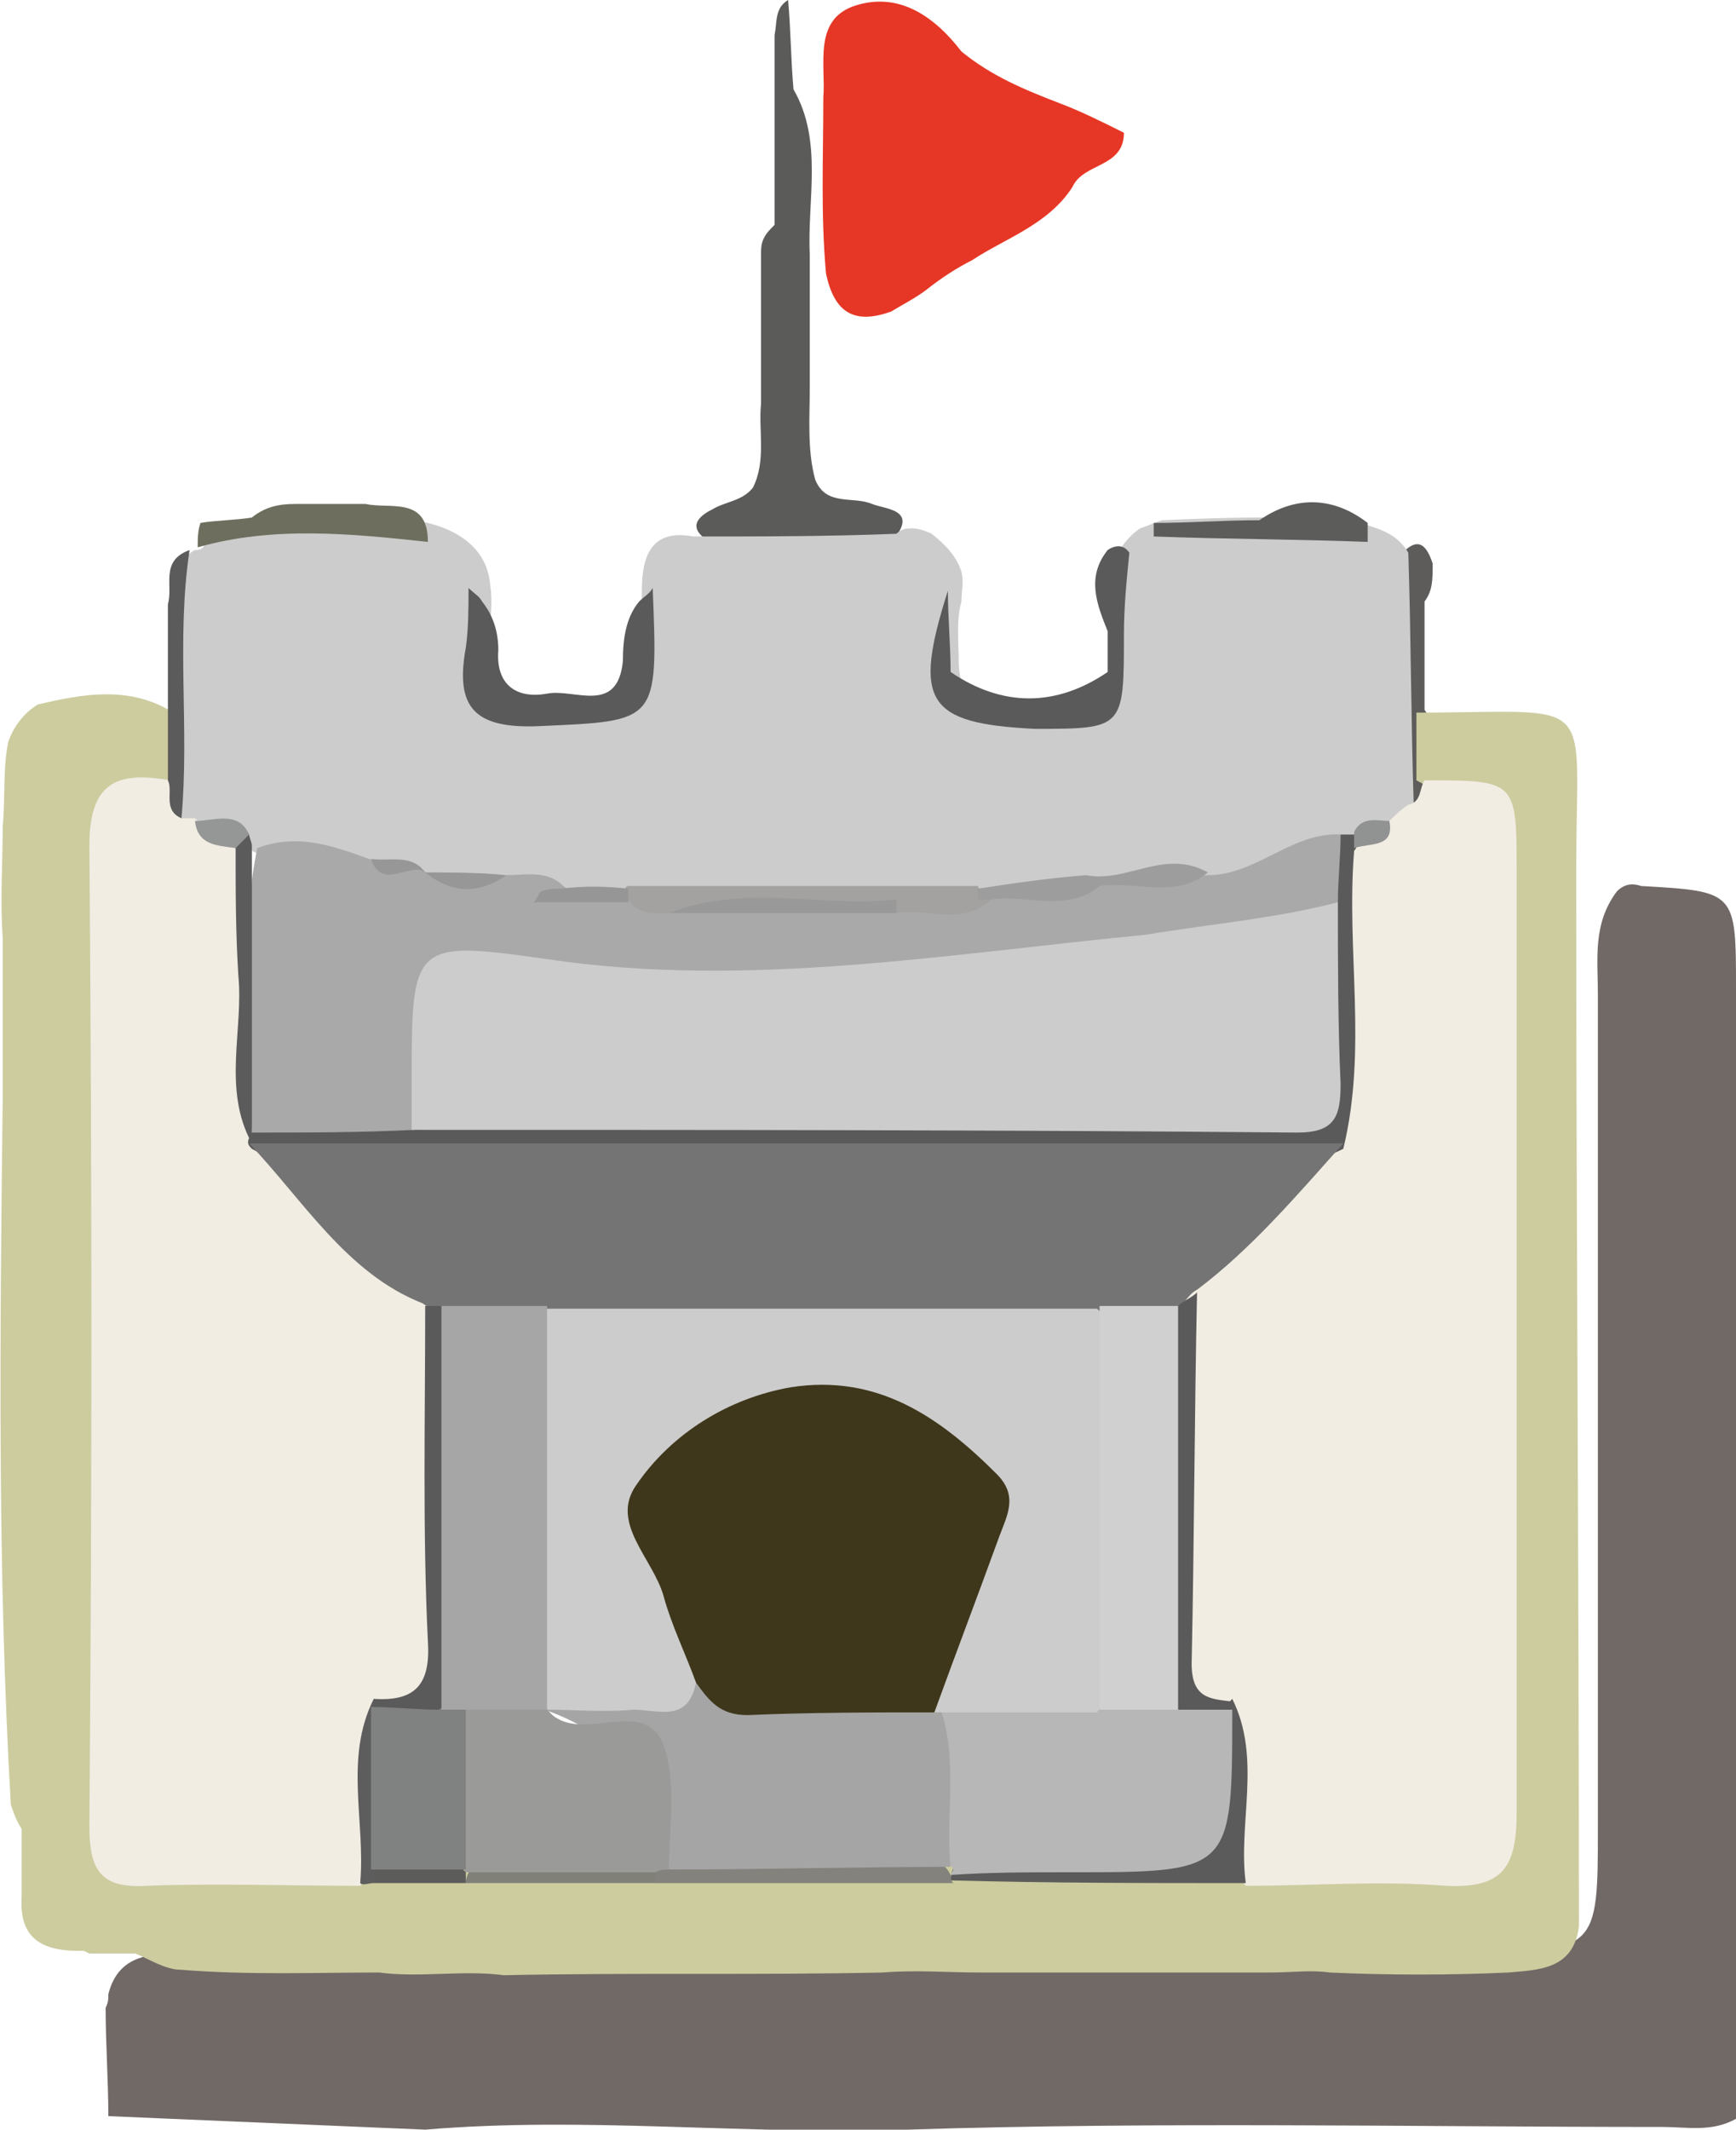 <?xml version="1.0" encoding="utf-8"?>
<!-- Generator: Adobe Illustrator 25.1.0, SVG Export Plug-In . SVG Version: 6.00 Build 0)  -->
<svg version="1.1" id="Calque_1" xmlns="http://www.w3.org/2000/svg" xmlns:xlink="http://www.w3.org/1999/xlink" x="0px" y="0px"
	 viewBox="0 0 64.1 78.6" style="enable-background:new 0 0 64.1 78.6;" xml:space="preserve">
<style type="text/css">
	.st0{fill:#716966;}
	.st1{fill:#CDCCA0;}
	.st2{fill:#4F411A;}
	.st3{fill:#514319;}
	.st4{fill:#CCCBA0;}
	.st5{fill:#55451A;}
	.st6{fill:#605224;}
	.st7{fill:#463A17;}
	.st8{fill:#F1EDE3;}
	.st9{fill:#F2CA44;}
	.st10{fill:#59511D;}
	.st11{fill:#6E6342;}
	.st12{fill:#56471F;}
	.st13{fill:#6C581B;}
	.st14{fill:#F3CA44;}
	.st15{fill:#CCCB9F;}
	.st16{fill:#443817;}
	.st17{fill:#F0EDE3;}
	.st18{fill:#615324;}
	.st19{fill:#645423;}
	.st20{fill:#F6CD45;}
	.st21{fill:#615328;}
	.st22{fill:#5F4F21;}
	.st23{fill:#685929;}
	.st24{fill:#725D1C;}
	.st25{fill:#4F431F;}
	.st26{fill:#64531E;}
	.st27{fill:#9D8228;}
	.st28{fill:#574920;}
	.st29{fill:#84723A;}
	.st30{fill:#827140;}
	.st31{fill:#76611E;}
	.st32{fill:#5B4C1E;}
	.st33{fill:#F0ECE2;}
	.st34{fill:#61501D;}
	.st35{fill:#64562B;}
	.st36{fill:#735F21;}
	.st37{fill:#72612A;}
	.st38{fill:#645424;}
	.st39{fill:#F7F5EF;}
	.st40{fill:#907F4A;}
	.st41{fill:#756532;}
	.st42{fill:#77662F;}
	.st43{fill:#87753C;}
	.st44{fill:#786837;}
	.st45{fill:#BE5531;}
	.st46{fill:#CDCC9F;}
	.st47{fill:#EA6F4C;}
	.st48{fill:#BB5834;}
	.st49{fill:#BC5C2F;}
	.st50{fill:#8E6020;}
	.st51{fill:#E84929;}
	.st52{fill:#B74B29;}
	.st53{fill:#BE3C1F;}
	.st54{fill:#BB4420;}
	.st55{fill:#AD4527;}
	.st56{fill:#BF4B2C;}
	.st57{fill:#B0371C;}
	.st58{fill:#C35637;}
	.st59{fill:#C89C50;}
	.st60{fill:#D6B57F;}
	.st61{fill:#6A5028;}
	.st62{fill:#956F35;}
	.st63{fill:#C99F5B;}
	.st64{fill:#967036;}
	.st65{fill:#BF5031;}
	.st66{fill:#B3381C;}
	.st67{fill:#674D26;}
	.st68{fill:#C79C50;}
	.st69{fill:#5D5C5B;}
	.st70{fill:#E63726;}
	.st71{fill:#5B5B5A;}
	.st72{fill:#CDCCCC;}
	.st73{fill:#5B5B5B;}
	.st74{fill:#83827C;}
	.st75{fill:#5C5B5B;}
	.st76{fill:#5E5D5D;}
	.st77{fill:#808079;}
	.st78{fill:#5C5C5B;}
	.st79{fill:#6D6E5D;}
	.st80{fill:#A9A9AA;}
	.st81{fill:#5B5A5A;}
	.st82{fill:#A3A2A1;}
	.st83{fill:#5C5C5A;}
	.st84{fill:#9E9D9D;}
	.st85{fill:#969696;}
	.st86{fill:#959696;}
	.st87{fill:#989797;}
	.st88{fill:#919292;}
	.st89{fill:#747474;}
	.st90{fill:#B8B7B7;}
	.st91{fill:#A6A5A5;}
	.st92{fill:#9A9A99;}
	.st93{fill:#808181;}
	.st94{fill:#9A9999;}
	.st95{fill:#A6A6A6;}
	.st96{fill:#D0D0D0;}
	.st97{fill:#3E371C;}
	.st98{fill:#CDCB9F;}
	.st99{fill:#F09F38;}
	.st100{fill:#B12D1A;}
	.st101{fill:#B12E1B;}
	.st102{fill:#CBCA9E;}
	.st103{fill:#5E3612;}
	.st104{fill:#CCCB9E;}
	.st105{fill:#74972D;}
	.st106{fill:#7D4718;}
	.st107{fill:#7E4718;}
	.st108{fill:#F0ECE1;}
	.st109{fill:#CAC99D;}
	.st110{fill:#BB411F;}
	.st111{fill:#C74021;}
	.st112{fill:#D9917A;}
	.st113{fill:#7E5947;}
	.st114{fill:#912E17;}
	.st115{fill:#F5C944;}
	.st116{fill:#7F5745;}
	.st117{fill:#7E5846;}
	.st118{fill:#933317;}
	.st119{fill:#953317;}
	.st120{fill:#953318;}
	.st121{fill:#8E391E;}
	.st122{fill:#A83A1A;}
	.st123{fill:#89462B;}
	.st124{fill:#89452A;}
	.st125{fill:#531D11;}
	.st126{fill:#FAF6F5;}
	.st127{fill:#F8F7F8;}
	.st128{fill:#BD4D2E;}
	.st129{fill:#C8C79B;}
	.st130{fill:#D78A71;}
	.st131{fill:#D5876D;}
	.st132{fill:#CAC3C1;}
	.st133{fill:#D48166;}
	.st134{fill:#D0CDCC;}
	.st135{fill:#D8D6D6;}
	.st136{fill:#8B8777;}
	.st137{fill:#A36754;}
	.st138{fill:#BCBCBC;}
	.st139{fill:#DBD8D8;}
	.st140{fill:#C0B9B5;}
	.st141{fill:#CDC8C6;}
	.st142{fill:#DB9984;}
	.st143{fill:#A03219;}
	.st144{fill:#A0371D;}
	.st145{fill:#F9F9F9;}
	.st146{fill:#FFFFFF;}
	.st147{fill:#82321A;}
	.st148{fill:#82604F;}
	.st149{fill:#805947;}
	.st150{fill:#8B4327;}
	.st151{fill:#943519;}
	.st152{fill:#ECECEC;}
	.st153{fill:#E9E9E9;}
	.st154{fill:#BEBDBD;}
	.st155{fill:#A49892;}
	.st156{fill:#FBFBFB;}
	.st157{fill:#CCC7C5;}
	.st158{fill:#F0EDE2;}
	.st159{fill:#766D69;}
	.st160{fill:#F0A09D;}
	.st161{fill:#C4BB8F;}
	.st162{fill:#EEA09D;}
	.st163{fill:#D3CAAB;}
	.st164{fill:#D3CBAC;}
	.st165{fill:#C3B88E;}
	.st166{fill:#C7BD94;}
	.st167{fill:#706664;}
	.st168{fill:#726966;}
	.st169{fill:#635953;}
	.st170{fill:#61564E;}
	.st171{fill:#6C635F;}
	.st172{fill:#685F59;}
	.st173{fill:#706662;}
	.st174{fill:#6F6562;}
	.st175{fill:#79706C;}
	.st176{fill:#746B65;}
	.st177{fill:#6E655A;}
	.st178{fill:#C8B59B;}
	.st179{fill:#A28F46;}
	.st180{fill:#85763B;}
	.st181{fill:#B6A977;}
	.st182{fill:#B8A779;}
	.st183{fill:#9D7B44;}
	.st184{fill:#AD9162;}
	.st185{fill:#B69E74;}
	.st186{fill:#B49A6F;}
	.st187{fill:#B09D51;}
	.st188{fill:#957036;}
	.st189{fill:#AC8F5F;}
	.st190{fill:#A39047;}
	.st191{fill:#716765;}
	.st192{fill:#695F5B;}
	.st193{fill:#6B615C;}
	.st194{fill:#6A5F5B;}
	.st195{fill:#635952;}
	.st196{fill:#645A54;}
	.st197{fill:#AF9B4D;}
	.st198{fill:#D5B47D;}
	.st199{fill:#A28F45;}
	.st200{fill:#88793F;}
	.st201{fill:none;stroke:#9D7B44;stroke-miterlimit:10;}
	.st202{fill:#86783D;}
	.st203{fill:#E0D8B3;}
	.st204{fill:#A09E73;}
	.st205{fill:#6E6338;}
	.st206{fill:#796F42;}
	.st207{fill:#7E7753;}
	.st208{fill:#98926C;}
	.st209{fill:#97946B;}
	.st210{fill:#9B9475;}
	.st211{fill:#86805A;}
	.st212{fill:#908C64;}
	.st213{fill:#504725;}
	.st214{fill:#62572E;}
	.st215{fill:#6D6234;}
	.st216{fill:#7D6F38;}
	.st217{fill:#726634;}
	.st218{fill:#71663C;}
	.st219{fill:#736635;}
	.st220{fill:#6F6744;}
	.st221{fill:#675C30;}
	.st222{fill:#A9A07D;}
	.st223{fill:#7E7758;}
	.st224{fill:#9D9575;}
</style>
<g>
	<path class="st0" d="M15.7,78.6c5.9-0.5,11.8,0.2,17.8,0c9.3-0.3,18.6-0.1,27.9-0.1c0.9,0,1.8,0.2,2.7-0.3c0-13.9,0-27.8,0-41.7
		c0-3.6,0-3.6-3.5-3.8c-0.3-0.1-0.6-0.1-0.9,0.2c-0.9,1.2-0.7,2.5-0.7,3.8c0,10.2,0,20.4,0,30.7c0,4.6,0,4.6-4.8,4.7
		c-11.2,0-22.5,0-33.7,0c-4.5,0-9,0-13.5,0c-1.2,0-2.6-0.1-3,1.5c0,0.2,0,0.3-0.1,0.5c0,1.3,0.1,2.7,0.1,4L15.7,78.6z"/>
	<path class="st69" d="M52.6,22.2c0,0.7,0,1.4,0,2c0,0.3,0,0.7,0,1c0,0.3,0,0.7,0,1c0.6,0.8,0.6,1.7,0.5,2.6
		c-0.3,0.5-0.4,1.3-1.2,0.7c-0.9-3-0.7-6-0.2-9c0.7-0.8,1-0.3,1.2,0.3C52.9,21.4,52.9,21.8,52.6,22.2z"/>
	<path class="st70" d="M41.5,4.9c0,1.3-1.5,1.1-1.9,2c-0.9,1.4-2.5,1.9-3.7,2.7c-0.6,0.3-1.2,0.7-1.7,1.1c-0.4,0.3-0.8,0.5-1.3,0.8
		c-1.4,0.5-2.1,0-2.4-1.4c-0.2-2.2-0.1-4.3-0.1-6.5c0.1-1.2-0.4-2.9,1.2-3.4c1.6-0.5,2.9,0.4,3.9,1.7c1.1,0.9,2.3,1.4,3.6,1.9
		C39.9,4.1,40.7,4.5,41.5,4.9z"/>
	<path class="st46" d="M3.3,72.1l-0.2-0.1c0,0-0.2,0-0.2,0c-1.4,0-2.2-0.5-2.1-2c0-0.7,0-1.3,0-2c0-0.2,0-0.3,0-0.5
		c-0.2-0.3-0.3-0.6-0.4-0.9C-0.1,58,0,49.2,0.1,40.5c0-2,0-4,0-5.9c-0.1-1.4,0-2.7,0-4.1c0.1-1,0-2.1,0.2-3.1
		c0.2-0.6,0.6-1.1,1.1-1.4c1.7-0.4,3.4-0.7,5,0.3C7,27.1,7,28,6.4,28.9C4.4,29.6,4,31,4,33c0.1,10.8,0,21.6,0,32.3
		c0,3.3,0.2,3.4,3.5,3.5c1.7,0,3.5,0,5.2,0c0.3,0,0.6,0,0.9,0c1.2,0,2.4,0,3.6,0c2.3,0,4.6,0,6.9,0c3.6,0,7.2,0,10.8,0
		c3.6,0,7.3,0,10.9,0c2.1-0.1,4.3-0.1,6.4,0c2,0.1,2.8-0.7,2.8-2.7c0-11.2-0.1-22.5,0-33.7c0-2.1-1.2-2.8-2.7-3.6c0-0.8,0-1.6,0-2.5
		c6.8,0,5.9-0.8,5.9,5.8c0,13,0.1,26,0.1,39c-0.2,1.6-1.5,1.6-2.6,1.7c-2.2,0.1-4.4,0.1-6.6,0c-0.7-0.1-1.4,0-2.2,0
		c-0.6,0-1.1,0-1.7,0c-0.6,0-1.1,0-1.7,0c-2,0-4,0-6,0c-0.4,0-0.9,0-1.3,0c-1.2,0-2.4-0.1-3.6,0c-4.7,0.1-9.3,0-14,0.1
		c-1.5-0.2-3.1,0.1-4.6-0.1c-2.4,0-4.8,0.1-7.3-0.1c-0.6,0-1.2-0.4-1.7-0.6C4.6,72.1,4,72.1,3.3,72.1z"/>
	<path class="st71" d="M28.6,8.3c0-1.8,0-3.6,0-5.5c0-0.5,0-1,0-1.5c0.1-0.5,0-1,0.5-1.3c0.1,1.1,0.1,2.2,0.2,3.3
		c1.1,1.9,0.5,4.1,0.6,6.1c0,0.7,0,1.4,0,2.1c0,0.4,0,0.8,0,1.2c0,0.5,0,1.1,0,1.6c0,1.1-0.1,2.3,0.2,3.4c0.4,1,1.4,0.6,2.1,0.9
		c0.5,0.2,1.7,0.2,0.8,1.3c-2.3,0.7-4.5,0.6-6.8,0.1c-0.8-0.5-0.5-0.9,0.1-1.2c0.5-0.3,1.1-0.3,1.5-0.8c0.5-1,0.2-2.1,0.3-3.1
		c0-0.5,0-0.9,0-1.4c0-0.5,0-0.9,0-1.4c0-0.2,0-0.4,0-0.6c0-0.2,0-0.4,0-0.6c0-0.2,0-0.4,0-0.6c0-0.3,0-0.6,0-0.9
		c0-0.2,0-0.4,0.1-0.6C28.3,8.6,28.4,8.5,28.6,8.3z"/>
	<path class="st72" d="M25.6,19.8c2.5,0,5,0,7.5-0.1c0.2-0.2,0.4-0.2,0.6-0.2c0.2,0,0.5,0.1,0.7,0.2c0.5,0.4,0.9,0.8,1.1,1.4
		c0.1,0.4,0,0.7,0,1.1c-0.2,0.7-0.1,1.5-0.1,2.2c0,1.1,0.5,1.7,1.6,1.7c0.7,0,1.5,0,2.2,0c1.3,0.1,1.8-0.5,1.8-1.8
		c0-1.3-0.2-2.6,0.3-3.9c0.2-0.4,0.5-0.7,0.8-0.9c0.3-0.1,0.5-0.2,0.8-0.3c2.4-0.1,4.8-0.2,7.3,0.1c0.7,0.2,1.4,0.4,1.8,1.1
		c0.1,3.1,0.1,6.2,0.2,9.3c0.2,0.4-0.1,0.7-0.4,0.9c-0.5,0.3-1.1,0.4-1.7,0.6c-0.2,0.1-0.5,0.1-0.7,0.2c-1.6,0.4-3,1.5-4.8,1.3
		c-1.5-0.1-3,0.4-4.5,0.3c-1.4,0.4-2.8,0.5-4.2,0.5c-4.1,0-8.1,0-12.2,0c-0.8,0-1.7,0-2.5-0.2c-0.7-0.2-1.5-0.4-2.2-0.4
		c-0.8,0-1.7,0-2.5-0.1c-0.2,0-0.5-0.1-0.7-0.2c-0.6-0.2-1.3-0.3-2-0.5c-1.4-0.2-2.8-0.5-4.3-0.6c-0.2-0.1-0.4-0.2-0.6-0.3
		c-0.6-0.4-1.5-0.3-2.1-0.8c-0.2-0.2-0.3-0.5-0.3-0.8c0.5-2.8-0.8-5.7,0.2-8.5c0.1-0.3,0.1-0.6,0.5-0.8c0.1,0,0.2,0,0.3-0.1
		c0.8-1.2,1.9-1.1,3.1-1.1c1.7,0,3.5-0.1,5.2,0.2c1.2,0.3,2.2,1,2.3,2.3c0.1,0.6,0,1.2,0,1.7c0,2.7,0,2.7,2.8,2.7
		c2.8,0,2.8,0,2.8-2.7c0-0.5,0-1,0-1.5C23.7,20.6,24,19.5,25.6,19.8z"/>
	<path class="st8" d="M51.3,30.3c0.2-0.2,0.4-0.4,0.7-0.6c0.5-0.1,0.4-0.6,0.6-0.9c3.4,0,3.4,0,3.4,3.4c0,11.6,0,23.2,0,34.7
		c0,2-0.5,2.8-2.6,2.7c-2.5-0.2-4.9,0-7.4,0c-0.9-1-0.6-2.2-0.7-3.3c-0.1-1,0.2-2.2-0.7-3c-1-0.7-1.2-1.7-1.2-2.8c0-4-0.1-8,0.1-12
		c0.5-1.9,2.2-2.8,3.3-4.1c0.8-0.9,1.8-1.6,2.4-2.8c0.5-3.3-0.2-6.6,0.4-9.8C49.9,30.8,50.8,30.9,51.3,30.3z"/>
	<path class="st8" d="M6.7,30.2c0.2,0,0.4,0,0.5,0c0.5,0.6,1.5,0.4,1.9,1.3c0.8,3.2,0.1,6.4,0.4,9.7c0.1,0.2,0.2,0.5,0.3,0.7
		c1.4,1.9,3.3,3.5,5,5.2c0.6,0.6,1.3,1,1.5,1.9c0.3,3.9,0.1,7.8,0.1,11.7c0,1.3-0.5,2.3-1.7,2.7c-0.9,0.7-0.7,1.7-0.7,2.7
		c-0.1,1.2,0.2,2.5-0.7,3.5c-2.6,0-5.3-0.1-7.9,0c-1.7,0.1-2.1-0.6-2.1-2.2c0.1-12.1,0.1-24.1,0-36.2c0-2.5,1.2-2.7,3-2.4
		C6.8,29.1,6.3,29.8,6.7,30.2z"/>
	<path class="st73" d="M45.5,62.7c1.1,2.2,0.2,4.6,0.5,6.8c-3.6,0-7.3,0-10.9-0.1c0-0.3,0.1-0.5,0.3-0.7c2-0.8,4.1-0.3,6.1-0.4
		c3-0.1,3.1-0.1,3.2-3c0-0.7,0-1.3,0.2-2C45.2,63.1,45.3,62.9,45.5,62.7z"/>
	<path class="st74" d="M35.1,69.2c0,0.1,0,0.2,0.1,0.3c-3.7,0-7.3,0-11,0c-0.1-0.3,0-0.6,0.2-0.7c0.3-0.1,0.5-0.2,0.8-0.3
		c3.2,0,6.4-0.6,9.6,0.3C34.9,68.9,35,69,35.1,69.2z"/>
	<path class="st75" d="M6.2,26.3c0-1.3,0-2.7,0-4c0.2-0.7-0.3-1.6,0.8-2c-0.5,3.3,0,6.6-0.3,9.9c-0.7-0.3-0.3-1-0.5-1.4
		C6.2,27.9,6.2,27.1,6.2,26.3z"/>
	<path class="st76" d="M13.3,69.5c0.2-2.3-0.6-4.6,0.5-6.8c0.2,0.2,0.4,0.4,0.5,0.7c0.3,1.8,0.3,3.6,0,5.4c-0.1,0.3-0.3,0.5-0.5,0.7
		C13.6,69.5,13.4,69.6,13.3,69.5z"/>
	<path class="st77" d="M24.2,69.1c0,0.1,0,0.3,0,0.4c-2.3,0-4.7,0-7,0c0-0.3,0.2-0.6,0.4-0.7C19.8,68.3,22,67.8,24.2,69.1z"/>
	<path class="st78" d="M17.2,69.1c0,0.1,0,0.3,0,0.4c-1.1,0-2.3,0-3.4,0c0-0.1,0-0.3,0-0.4c1-0.8,2.1-0.7,3.2-0.3
		C17,68.9,17.1,69,17.2,69.1z"/>
	<path class="st79" d="M7.4,19.3c0.6-0.1,1.3-0.1,1.9-0.2c0.5-0.4,1-0.5,1.6-0.5c0.9,0,1.7,0,2.6,0c0.9,0.2,2.3-0.3,2.3,1.4
		c-2.8-0.3-5.7-0.6-8.5,0.2C7.3,19.9,7.3,19.6,7.4,19.3z"/>
	<path class="st80" d="M18.7,32.3c0.7,0,1.5-0.2,2.1,0.4c0.8,0.6,1.7,0.1,2.5,0.4c0.6,0.2,1.3,0.2,1.9,0.2c2.6,0,5.1,0,7.7,0
		c1.2-0.1,2.5,0.1,3.7-0.2c1.3-0.1,2.7-0.1,4-0.5c1.3,0,2.6-0.2,4-0.3c1.8,0,3.1-1.6,4.9-1.5c0.4,0.9,0.3,1.7,0.1,2.6
		c-0.7,0.9-1.8,1.1-2.9,1.2c-8.9,1.1-17.8,2.6-26.9,1.5c-3.4-0.4-3.6-0.1-3.8,3.3c-0.1,0.9,0,1.8-0.7,2.6c-2,0.7-4.1,0.8-6-0.2
		c-0.2-3.5-0.5-7,0.2-10.5c1.6-0.6,3,0,4.4,0.5c0.5,0.7,1.4,0,2,0.5l0,0C16.7,32.7,17.7,32.6,18.7,32.3z"/>
	<path class="st81" d="M49.4,33.3c0-0.8,0.1-1.7,0.1-2.5c0.2,0,0.3,0,0.5,0c0.1,0.1,0.2,0.2,0.1,0.4c0,0.1-0.1,0.2-0.1,0.2
		c-0.3,3.7,0.5,7.3-0.4,11c-1.2,0.6-2.5,0.8-3.8,0.8c-10.9,0-21.8,0-32.7,0c-1.3,0-2.6-0.1-3.8-0.8l0,0c-0.1-0.1-0.2-0.2-0.1-0.4
		c0-0.1,0.1-0.2,0.1-0.2c2,0,4,0,6-0.1c1.1-0.9,2.5-0.7,3.8-0.7c8.5,0,17,0,25.5,0c4.1,0,4.1,0,4.2-4.1
		C48.7,35.6,48.6,34.3,49.4,33.3z"/>
	<path class="st81" d="M35,21.8c0,1,0.1,2,0.1,3c1.9,1.3,3.9,1.3,5.8,0c0-0.5,0-1,0-1.5c-0.4-1-0.8-2,0-3c0.3-0.2,0.6-0.2,0.8,0.1
		c-0.1,1-0.2,2-0.2,3c0,3.5,0,3.5-3.3,3.5C34.2,26.7,33.7,25.9,35,21.8z"/>
	<path class="st81" d="M23.6,22.2c0.2-0.2,0.4-0.3,0.5-0.5c0.2,5,0.2,4.9-4.2,5.1c-2.4,0.1-3.1-0.7-2.7-2.9c0.1-0.7,0.1-1.5,0.1-2.2
		c0.2,0.2,0.4,0.3,0.5,0.5c0.4,0.5,0.6,1.1,0.6,1.8c-0.1,1.3,0.7,1.8,1.8,1.6c1-0.2,2.6,0.8,2.8-1.2C23,23.6,23.1,22.8,23.6,22.2z"
		/>
	<path class="st82" d="M24.7,33.7c-0.5,0-1.1,0.1-1.5-0.5C23,33.1,22.9,33,23,32.9c0.1-0.1,0.1-0.2,0.2-0.2c4.3,0,8.6,0,12.9,0
		c0.2,0.3,0.1,0.5-0.2,0.7c-1,0.1-2,0-3,0C30.1,33.6,27.4,33.1,24.7,33.7z"/>
	<path class="st73" d="M9.3,41.7c0,0.2,0,0.4,0,0.5C8.2,40.2,9,38,8.8,36c-0.1-1.6-0.1-3.1-0.1-4.7c-0.1-0.4,0-0.7,0.5-0.5
		c0,0.1,0.1,0.3,0.1,0.4C9.3,34.7,9.3,38.2,9.3,41.7z"/>
	<path class="st83" d="M42.6,19.3c1.3,0,2.6-0.1,3.9-0.1c1.3-0.9,2.7-0.9,4,0.1c0,0.2,0,0.4,0,0.7c-2.6-0.1-5.2-0.1-7.9-0.2
		C42.6,19.6,42.6,19.5,42.6,19.3z"/>
	<path class="st84" d="M44.6,32.2c-1.2,1-2.7,0.3-4,0.5c-0.5,0.3-0.6,0-0.5-0.4C41.6,32.6,43,31.3,44.6,32.2z"/>
	<path class="st84" d="M40.1,32.3c0.2,0.1,0.3,0.3,0.5,0.4c-1.2,1-2.7,0.3-4,0.5c-0.2,0.2-0.3,0.2-0.5,0c0-0.1,0-0.3,0-0.4
		C37.4,32.6,38.8,32.4,40.1,32.3z"/>
	<path class="st85" d="M23.2,32.8c0,0.2,0,0.3,0,0.5c-1.1,0-2.3,0-3.5,0c0.2-0.2,0.2-0.4,0.3-0.4c0.2-0.1,0.5-0.1,0.7-0.1
		C21.5,32.7,22.3,32.7,23.2,32.8z"/>
	<path class="st86" d="M9.2,30.8c-0.2,0.2-0.3,0.3-0.5,0.5c-0.7-0.1-1.4-0.1-1.5-1C7.9,30.3,8.8,29.9,9.2,30.8z"/>
	<path class="st87" d="M18.7,32.3c-1,0.7-2,0.7-3-0.1C16.7,32.2,17.7,32.2,18.7,32.3z"/>
	<path class="st88" d="M50,31.3c0-0.2,0-0.4,0-0.6c0.3-0.6,0.9-0.4,1.3-0.4C51.5,31.3,50.6,31.1,50,31.3z"/>
	<path class="st87" d="M15.7,32.2c-0.6-0.4-1.6,0.7-2-0.5C14.4,31.8,15.2,31.5,15.7,32.2z"/>
	<path class="st89" d="M9.2,42.2c13.5,0,26.9,0,40.4,0c-1.7,1.9-3.4,3.9-5.4,5.4c-0.4,0.2-0.5,0.7-1,0.8c-1,0.4-2,0.3-3.1,0.4
		c-6.5,0.1-13.1,0.1-19.6,0c-1.4,0-2.7,0.1-4.1-0.2c-0.3-0.1-0.5-0.3-0.8-0.5C12.8,47,11.2,44.3,9.2,42.2z"/>
	<path class="st81" d="M43.5,48.2c0.2-0.2,0.5-0.3,0.7-0.5c-0.1,4.6-0.1,9.1-0.2,13.7c0,1.3,0.7,1.3,1.5,1.4c0,0.1,0,0.3,0,0.4
		c-0.8,0.5-1.5,0.6-2.2-0.1c-1.1-3.5-0.4-7-0.5-10.5C42.7,51,42.4,49.5,43.5,48.2z"/>
	<path class="st81" d="M15.7,48.2c0.2,0,0.4,0,0.6,0c0.5,0.5,0.7,1.1,0.7,1.8c0.1,3.9,0.2,7.8,0,11.7c0,0.5-0.2,1-0.5,1.4
		c-0.9,0.8-1.8,0.7-2.7-0.1c0-0.1,0-0.2,0-0.3c1.5,0.1,2.1-0.5,2-2.1C15.6,56.5,15.7,52.3,15.7,48.2z"/>
	<path class="st90" d="M43.5,63.1c0.7,0,1.3,0,2,0c0,6,0,6-6,6c-1.5,0-3,0-4.4,0.1c0,0,0.1-0.2,0.1-0.2c-1.2-1.9-1-4-0.4-6
		c1.8-1,3.8-0.5,5.8-0.6C41.6,62.4,42.7,62.3,43.5,63.1z"/>
	<path class="st91" d="M34.7,63c0.7,1.9,0.2,4,0.4,5.9c-3.5,0-7,0.1-10.5,0.1c-0.3-2.9-1.6-4.9-4.5-5.9c1.6-1.4,3.7-0.4,5.4-1.3
		c2.8,0.9,5.6,0.2,8.4,0.7C34.3,62.7,34.5,62.8,34.7,63z"/>
	<path class="st92" d="M20.2,63.1c0.1,0.1,0.1,0.1,0.2,0.2c1.2,1,3.4-0.7,4.1,1.1c0.5,1.4,0.2,3.1,0.2,4.6c-0.2,0-0.3,0-0.5,0.1
		c-2.3,0-4.6,0-7,0c0,0,0,0,0,0c-1.2-1.9-0.9-3.8-0.3-5.8c0.8-1,1.9-0.9,3-0.5C20,62.9,20.1,63,20.2,63.1z"/>
	<path class="st93" d="M17.2,63.1c0,2,0,4,0,5.9c-1.2,0-2.3,0-3.5,0c0-2,0-4,0-6c0.8,0,1.7,0.1,2.5,0.1
		C16.6,62.8,16.9,62.8,17.2,63.1z"/>
	<path class="st72" d="M49.4,33.3c0,2.2,0,4.5,0.1,6.7c0,1.2-0.2,1.8-1.6,1.8c-10.9-0.1-21.8-0.1-32.7-0.1c0-0.7,0-1.3,0-2
		c0-4.9,0.1-5,5-4.3c7.4,1.1,14.8-0.2,22.1-0.9C44.7,34.1,47.1,33.9,49.4,33.3z"/>
	<path class="st94" d="M24.7,33.7c2.8-1.1,5.6-0.2,8.4-0.5c0.2,0.1,0.2,0.2,0.2,0.3c-0.1,0.1-0.1,0.2-0.2,0.2
		C30.3,33.7,27.5,33.7,24.7,33.7z"/>
	<path class="st82" d="M33.1,33.7c0-0.2,0-0.3,0-0.5c1,0,2,0,3,0c0.2,0,0.3,0,0.5,0C35.5,34.2,34.3,33.5,33.1,33.7z"/>
	<path class="st72" d="M25.7,62.1c-0.3,1.5-1.4,1-2.3,1c-1.1,0.1-2.1,0-3.2,0c0,0,0,0,0,0c-0.5-0.6-0.7-1.3-0.8-2
		c-0.1-3.6-0.1-7.2,0-10.8c0-0.8,0.2-1.5,0.8-2c6.8,0,13.6,0,20.3,0c0.4,0.3,0.6,0.8,0.6,1.3c0.2,4.1,0.2,8.2,0,12.3
		c0,0.5-0.3,0.9-0.6,1.3c-1.9,0-3.9,0-5.8,0c0,0-0.2,0-0.2,0c-0.7-2.2,0.8-3.8,1.4-5.6c0.7-1.9,0.3-3-1.3-4.2
		c-3.3-2.3-7.1-2-9.9,0.9c-1,1.1-0.6,2.1-0.3,3.2C25,59,26.3,60.3,25.7,62.1z"/>
	<path class="st95" d="M20.2,48.2c0,5,0,9.9,0,14.9c-1,0-2,0-3,0c-0.3,0-0.6,0-0.9,0c0-5,0-10,0-14.9C17.6,48.2,18.9,48.2,20.2,48.2
		z"/>
	<path class="st96" d="M40.6,63.1c0-5,0-9.9,0-14.9c1,0,2,0,2.9,0c0,5,0,9.9,0,14.9C42.6,63.1,41.6,63.1,40.6,63.1z"/>
	<path class="st97" d="M25.7,62.1c-0.4-1.1-0.9-2.1-1.2-3.2c-0.4-1.4-2-2.7-1-4.1c1.3-1.9,3.4-3.2,5.7-3.6c3.2-0.5,5.5,1.1,7.6,3.2
		c0.8,0.8,0.4,1.5,0.1,2.3c-0.8,2.2-1.6,4.3-2.4,6.5c-2.3,0-4.6,0-6.9,0.1C26.6,63.3,26.2,62.8,25.7,62.1z"/>
</g>
</svg>
